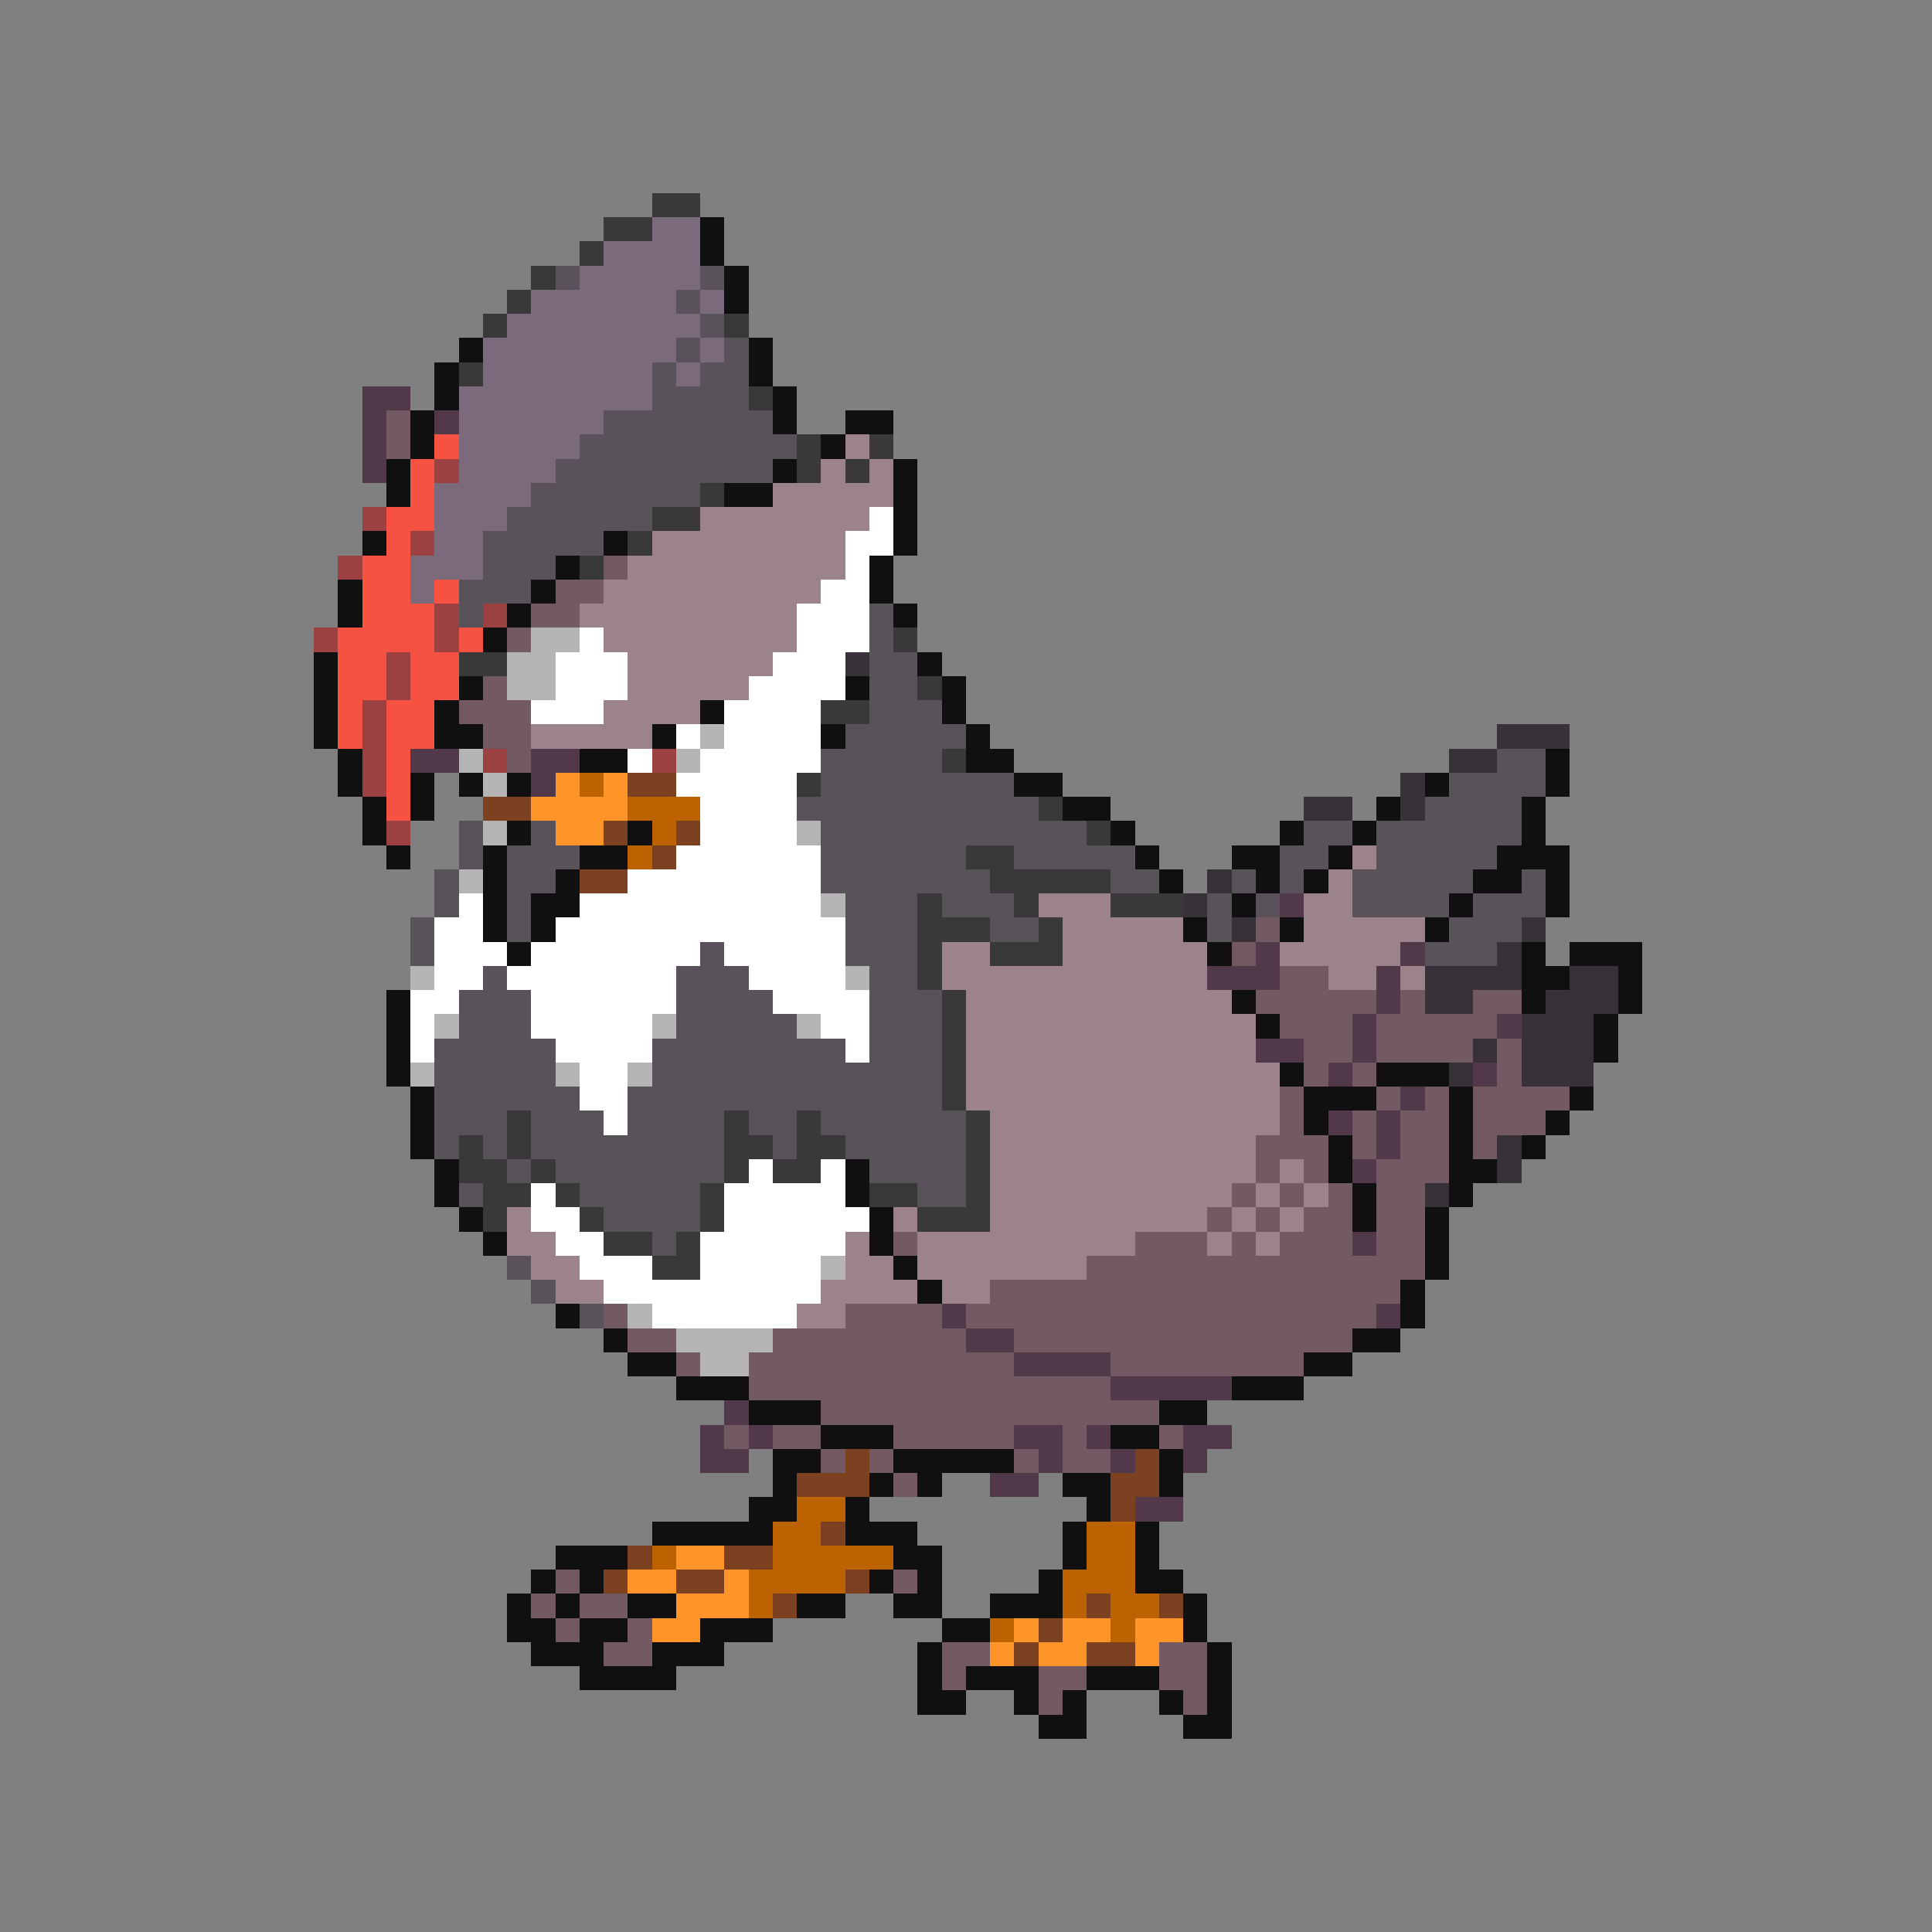 <svg xmlns="http://www.w3.org/2000/svg" viewBox="0 -0.5 80 80" shape-rendering="crispEdges">
<rect x="0" y="-0.5" width="80" height="80" fill="#808080" stroke="none"/>
<path stroke="#393939" d="M27 8h2M25 9h2M24 10h1M22 11h1M21 12h1M20 13h1M30 13h1M19 15h1M31 16h1M33 18h1M36 18h1M33 19h1M35 19h1M29 20h1M27 21h2M26 22h1M24 23h1M37 26h1M19 27h2M38 28h1M34 29h2M39 31h1M33 32h1M43 33h1M45 34h1M40 35h2M41 36h5M38 37h1M42 37h1M46 37h3M38 38h3M43 38h1M38 39h1M41 39h3M38 40h1M39 41h1M39 42h1M39 43h1M39 44h1M39 45h1M21 46h1M30 46h1M33 46h1M40 46h1M19 47h1M21 47h1M30 47h2M33 47h2M40 47h1M19 48h2M22 48h1M30 48h1M32 48h2M40 48h1M20 49h2M23 49h1M29 49h1M36 49h2M40 49h1M20 50h1M24 50h1M29 50h1M38 50h3M25 51h2M28 51h1M27 52h2" />
<path stroke="#7b6a7b" d="M27 9h2M25 10h4M24 11h5M22 12h6M29 12h1M21 13h8M20 14h8M29 14h1M20 15h7M28 15h1M19 16h8M19 17h6M19 18h5M19 19h4M18 20h4M18 21h3M18 22h2M17 23h3M17 24h1" />
<path stroke="#101010" d="M29 9h1M29 10h1M30 11h1M30 12h1M19 14h1M31 14h1M18 15h1M31 15h1M18 16h1M32 16h1M17 17h1M32 17h1M35 17h2M17 18h1M34 18h1M16 19h1M32 19h1M37 19h1M16 20h1M30 20h2M37 20h1M37 21h1M15 22h1M25 22h1M37 22h1M23 23h1M36 23h1M14 24h1M22 24h1M36 24h1M14 25h1M21 25h1M37 25h1M20 26h1M13 27h1M38 27h1M13 28h1M19 28h1M35 28h1M39 28h1M13 29h1M18 29h1M29 29h1M39 29h1M13 30h1M18 30h2M27 30h1M34 30h1M40 30h1M14 31h1M24 31h2M40 31h2M64 31h1M14 32h1M17 32h1M19 32h1M21 32h1M42 32h2M59 32h1M64 32h1M15 33h1M17 33h1M44 33h2M57 33h1M63 33h1M15 34h1M21 34h1M26 34h1M46 34h1M53 34h1M56 34h1M63 34h1M16 35h1M20 35h1M24 35h2M47 35h1M51 35h2M55 35h1M62 35h3M20 36h1M23 36h1M48 36h1M52 36h1M54 36h1M61 36h2M64 36h1M20 37h1M22 37h2M51 37h1M60 37h1M64 37h1M20 38h1M22 38h1M49 38h1M53 38h1M59 38h1M21 39h1M50 39h1M63 39h1M65 39h3M63 40h2M67 40h1M16 41h1M51 41h1M63 41h1M67 41h1M16 42h1M52 42h1M66 42h1M16 43h1M66 43h1M16 44h1M53 44h1M57 44h3M17 45h1M54 45h3M60 45h1M65 45h1M17 46h1M54 46h1M60 46h1M64 46h1M17 47h1M55 47h1M60 47h1M63 47h1M18 48h1M35 48h1M55 48h1M60 48h2M18 49h1M35 49h1M56 49h1M60 49h1M19 50h1M36 50h1M56 50h1M59 50h1M20 51h1M36 51h1M59 51h1M37 52h1M59 52h1M38 53h1M58 53h1M23 54h1M58 54h1M25 55h1M56 55h2M26 56h2M54 56h2M28 57h3M51 57h3M31 58h3M48 58h2M34 59h3M46 59h2M32 60h2M37 60h5M48 60h1M32 61h1M36 61h1M38 61h1M44 61h2M48 61h1M31 62h2M35 62h1M45 62h1M27 63h5M35 63h3M44 63h1M47 63h1M23 64h3M37 64h2M44 64h1M47 64h1M22 65h1M24 65h1M36 65h1M38 65h1M43 65h1M47 65h2M21 66h1M23 66h1M26 66h2M33 66h2M37 66h2M41 66h3M49 66h1M21 67h2M24 67h2M29 67h3M39 67h2M49 67h1M22 68h3M27 68h3M38 68h1M50 68h1M24 69h4M38 69h1M40 69h3M45 69h3M50 69h1M38 70h2M42 70h1M44 70h1M48 70h1M50 70h1M43 71h2M49 71h2" />
<path stroke="#5a525a" d="M23 11h1M29 11h1M28 12h1M29 13h1M28 14h1M30 14h1M27 15h1M29 15h2M27 16h4M25 17h7M24 18h9M23 19h9M22 20h7M21 21h6M20 22h5M20 23h3M19 24h3M19 25h1M36 25h1M36 26h1M36 27h2M36 28h2M36 29h3M35 30h5M34 31h5M62 31h2M34 32h8M60 32h4M33 33h10M59 33h4M19 34h1M22 34h1M34 34h11M54 34h2M57 34h6M19 35h1M21 35h3M34 35h6M42 35h5M53 35h2M57 35h5M18 36h1M21 36h2M34 36h7M46 36h2M51 36h1M53 36h1M56 36h5M63 36h1M18 37h1M21 37h1M35 37h3M39 37h3M50 37h1M52 37h1M56 37h4M61 37h3M17 38h1M21 38h1M35 38h3M41 38h2M50 38h1M60 38h3M17 39h1M29 39h1M35 39h3M59 39h3M20 40h1M28 40h3M36 40h2M19 41h3M28 41h4M36 41h3M19 42h3M28 42h5M36 42h3M18 43h5M27 43h8M36 43h3M18 44h5M27 44h12M18 45h6M26 45h13M18 46h3M22 46h3M26 46h4M31 46h2M34 46h6M18 47h1M20 47h1M22 47h8M32 47h1M35 47h5M21 48h1M23 48h7M36 48h4M19 49h1M24 49h5M38 49h2M25 50h4M27 51h1M21 52h1M22 53h1M24 54h1" />
<path stroke="#52394a" d="M15 16h2M15 17h1M18 17h1M15 18h1M15 19h1M17 31h2M22 31h2M22 32h1M53 37h1M52 39h1M58 39h1M50 40h3M57 40h1M57 41h1M56 42h1M62 42h1M52 43h2M56 43h1M55 44h1M61 44h1M58 45h1M55 46h1M57 46h1M57 47h1M56 48h1M56 51h1M39 54h1M57 54h1M40 55h2M42 56h4M46 57h5M30 58h1M29 59h1M31 59h1M42 59h2M45 59h1M49 59h2M29 60h2M43 60h1M46 60h1M49 60h1M41 61h2M47 62h2" />
<path stroke="#735a62" d="M16 17h1M16 18h1M25 23h1M23 24h2M22 25h2M21 26h1M20 28h1M19 29h3M20 30h2M21 31h1M52 38h1M51 39h1M53 40h2M52 41h5M58 41h1M61 41h2M53 42h3M57 42h5M54 43h2M57 43h4M62 43h1M54 44h1M56 44h1M62 44h1M53 45h1M57 45h1M59 45h1M61 45h4M53 46h1M56 46h1M58 46h2M61 46h3M52 47h3M56 47h1M58 47h2M61 47h1M52 48h1M54 48h1M57 48h3M51 49h1M53 49h1M55 49h1M57 49h2M50 50h1M52 50h1M54 50h2M57 50h2M37 51h1M47 51h3M51 51h1M53 51h3M57 51h2M45 52h14M41 53h17M25 54h1M35 54h4M40 54h17M26 55h2M32 55h8M42 55h14M28 56h1M31 56h11M46 56h8M31 57h15M34 58h14M30 59h1M32 59h2M37 59h5M44 59h1M48 59h1M34 60h1M36 60h1M42 60h1M44 60h2M37 61h1M23 65h1M37 65h1M22 66h1M24 66h2M23 67h1M26 67h1M25 68h2M39 68h2M48 68h2M39 69h1M43 69h2M48 69h2M43 70h1M49 70h1" />
<path stroke="#f65241" d="M18 18h1M17 19h1M17 20h1M16 21h2M16 22h1M15 23h2M15 24h2M18 24h1M15 25h3M14 26h4M19 26h1M14 27h2M17 27h2M14 28h2M17 28h2M14 29h1M16 29h2M14 30h1M16 30h2M16 31h1M16 32h1M16 33h1" />
<path stroke="#9c838b" d="M35 18h1M34 19h1M36 19h1M32 20h5M29 21h7M27 22h8M26 23h9M25 24h9M24 25h9M25 26h8M26 27h6M26 28h5M25 29h4M22 30h5M56 35h1M55 36h1M43 37h3M54 37h2M44 38h5M54 38h5M39 39h2M44 39h6M53 39h5M39 40h11M55 40h2M58 40h1M40 41h11M40 42h12M40 43h12M40 44h13M40 45h13M41 46h12M41 47h11M41 48h11M53 48h1M41 49h10M52 49h1M54 49h1M21 50h1M37 50h1M41 50h9M51 50h1M53 50h1M21 51h2M35 51h1M38 51h9M50 51h1M52 51h1M22 52h2M35 52h2M38 52h7M23 53h2M34 53h4M39 53h2M33 54h2" />
<path stroke="#9c4141" d="M18 19h1M15 21h1M17 22h1M14 23h1M18 25h1M20 25h1M13 26h1M18 26h1M16 27h1M16 28h1M15 29h1M15 30h1M15 31h1M20 31h1M27 31h1M15 32h1M16 34h1" />
<path stroke="#ffffff" d="M36 21h1M35 22h2M35 23h1M34 24h2M33 25h3M24 26h1M33 26h3M23 27h3M32 27h3M23 28h3M31 28h4M22 29h3M30 29h4M28 30h1M30 30h4M26 31h1M29 31h5M28 32h5M29 33h4M29 34h4M28 35h6M26 36h8M19 37h1M24 37h10M18 38h2M23 38h12M18 39h3M22 39h7M30 39h5M18 40h2M21 40h7M31 40h4M17 41h2M22 41h6M32 41h4M17 42h1M22 42h5M34 42h2M17 43h1M23 43h4M35 43h1M24 44h2M24 45h2M25 46h1M31 48h1M34 48h1M22 49h1M30 49h5M22 50h2M30 50h6M23 51h2M29 51h6M24 52h3M29 52h5M25 53h9M27 54h6" />
<path stroke="#b4b4b4" d="M22 26h2M21 27h2M21 28h2M29 30h1M19 31h1M28 31h1M20 32h1M20 34h1M33 34h1M19 36h1M34 37h1M17 40h1M35 40h1M18 42h1M27 42h1M33 42h1M17 44h1M23 44h1M26 44h1M34 52h1M26 54h1M28 55h4M29 56h2" />
<path stroke="#393139" d="M35 27h1M62 30h3M60 31h2M58 32h1M54 33h2M58 33h1M50 36h1M49 37h1M51 38h1M63 38h1M62 39h1M59 40h4M65 40h2M59 41h2M64 41h3M63 42h3M61 43h1M63 43h3M60 44h1M63 44h3M62 47h1M62 48h1M59 49h1" />
<path stroke="#ff9429" d="M23 32h1M25 32h1M22 33h4M23 34h2M28 64h2M26 65h2M30 65h1M28 66h3M27 67h2M42 67h1M44 67h2M47 67h2M41 68h1M43 68h2M47 68h1" />
<path stroke="#bd6200" d="M24 32h1M26 33h3M27 34h1M26 35h1M33 62h2M32 63h2M45 63h2M27 64h1M32 64h5M45 64h2M31 65h4M44 65h3M31 66h1M44 66h1M46 66h2M41 67h1M46 67h1" />
<path stroke="#7b4120" d="M26 32h2M20 33h2M25 34h1M28 34h1M27 35h1M24 36h2M35 60h1M47 60h1M33 61h3M46 61h2M46 62h1M34 63h1M26 64h1M30 64h2M25 65h1M28 65h2M35 65h1M32 66h1M45 66h1M48 66h1M43 67h1M42 68h1M45 68h2" />
</svg>